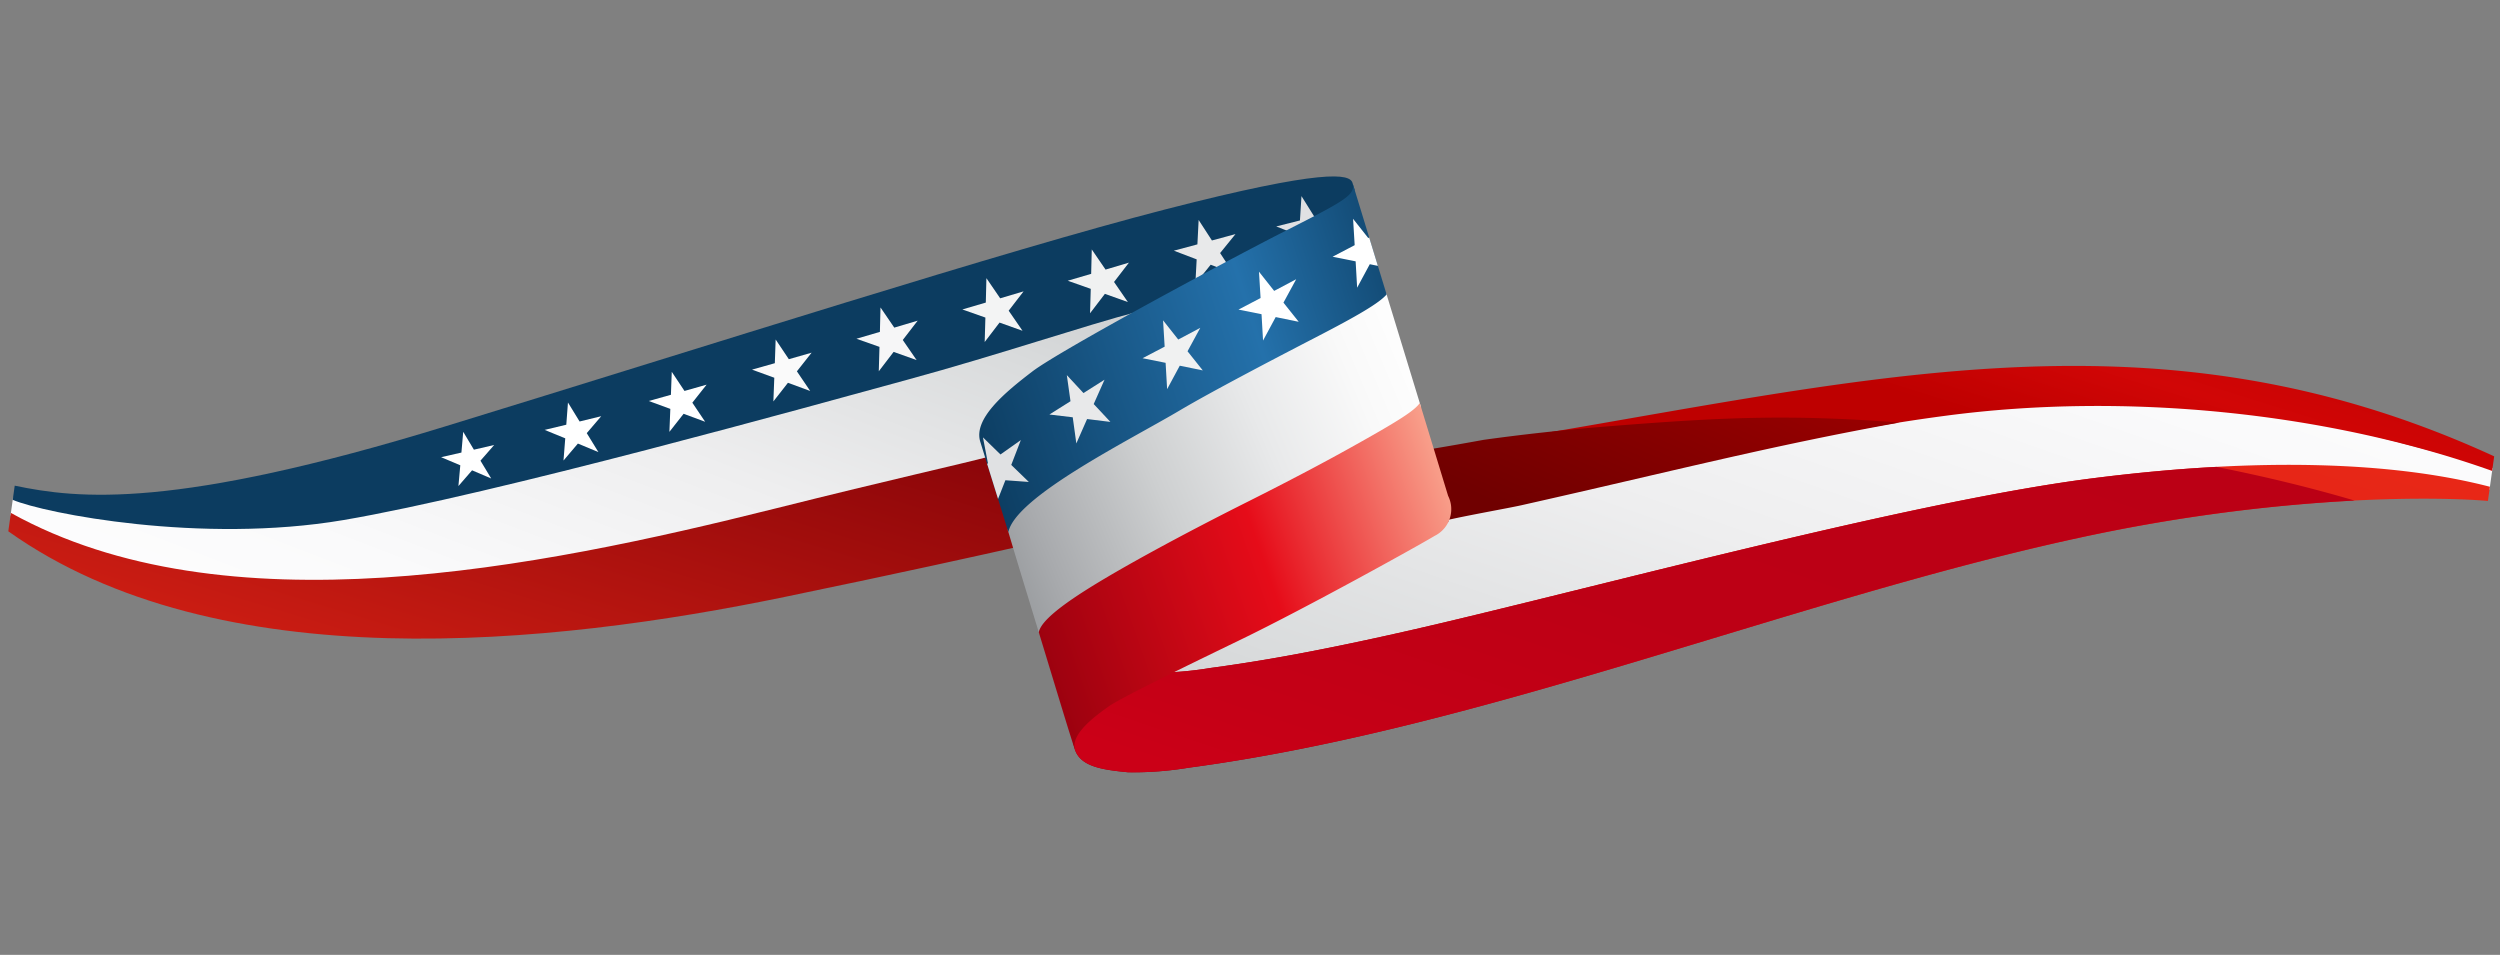 <svg xmlns="http://www.w3.org/2000/svg" xmlns:xlink="http://www.w3.org/1999/xlink" width="267.303" height="102.094" viewBox="0 0 267.303 102.094"><rect x="0" y="0" width="267.303" height="102.094" fill="#808080" stroke="none"/><defs><style>.a{fill:url(#a);}.b,.c,.d,.e,.g,.h,.i,.j,.k,.l,.m,.n,.o,.p,.q,.r{fill-rule:evenodd;}.b{fill:url(#b);}.c{fill:url(#c);}.d{fill:url(#d);}.e{fill:url(#e);}.f{fill:url(#f);}.g{fill:url(#g);}.h{fill:#0c3c60;}.i{fill:#e8e9ea;}.j{fill:#e0e1e3;}.k{fill:#f0f1f1;}.l{fill:#fff;}.m{fill:#f3f4f4;}.n{fill:#f6f6f7;}.o{fill:#fafafa;}.p{fill:url(#h);}.q{fill:url(#i);}.r{fill:url(#j);}</style><linearGradient id="a" x1="0.948" y1="-0.31" x2="0.054" y2="1.322" gradientUnits="objectBoundingBox"><stop offset="0" stop-color="#fff"/><stop offset="0.263" stop-color="#fafafb"/><stop offset="0.535" stop-color="#eeeeef"/><stop offset="0.81" stop-color="#d9dbdc"/><stop offset="1" stop-color="#c7c9cb"/></linearGradient><linearGradient id="b" x1="0.771" y1="-0.105" x2="0.216" y2="1.054" gradientUnits="objectBoundingBox"><stop offset="0" stop-color="#e82717"/><stop offset="0.283" stop-color="#e52516"/><stop offset="0.474" stop-color="#dc2215"/><stop offset="0.639" stop-color="#cd1b13"/><stop offset="0.789" stop-color="#b71210"/><stop offset="0.927" stop-color="#9b070d"/><stop offset="1" stop-color="#8a000b"/></linearGradient><linearGradient id="c" x1="0.781" y1="-0.1" x2="0.203" y2="1.041" gradientUnits="objectBoundingBox"><stop offset="0" stop-color="#bb0015"/><stop offset="0.533" stop-color="#bd0015"/><stop offset="0.894" stop-color="#c60016"/><stop offset="1" stop-color="#cb0017"/></linearGradient><linearGradient id="d" x1="0.777" y1="-0.097" x2="0.213" y2="0.99" gradientUnits="objectBoundingBox"><stop offset="0" stop-color="#be0000"/><stop offset="0.285" stop-color="#d10606"/><stop offset="0.478" stop-color="#be0000"/><stop offset="0.644" stop-color="#be0000"/><stop offset="0.795" stop-color="#be0000"/><stop offset="0.934" stop-color="#be0000"/><stop offset="1" stop-color="#be0000"/></linearGradient><linearGradient id="e" x1="1.377" y1="-0.935" x2="0.176" y2="0.729" gradientUnits="objectBoundingBox"><stop offset="0" stop-color="#be0000"/><stop offset="1" stop-color="#700000"/></linearGradient><linearGradient id="f" x1="0.944" y1="-0.142" x2="0.074" y2="1.228" gradientUnits="objectBoundingBox"><stop offset="0" stop-color="#c7c9cb"/><stop offset="0.19" stop-color="#d9dbdc"/><stop offset="0.465" stop-color="#eeeeef"/><stop offset="0.737" stop-color="#fafafb"/><stop offset="1" stop-color="#fff"/></linearGradient><linearGradient id="g" x1="0.885" y1="-0.311" x2="0.118" y2="1.33" gradientUnits="objectBoundingBox"><stop offset="0" stop-color="#7c0007"/><stop offset="1" stop-color="#e82717"/></linearGradient><linearGradient id="h" x1="1.029" y1="0.186" x2="-0.039" y2="0.813" gradientUnits="objectBoundingBox"><stop offset="0" stop-color="#fff"/><stop offset="0.165" stop-color="#f9f9f9"/><stop offset="0.381" stop-color="#e8e9ea"/><stop offset="0.625" stop-color="#cdcfd0"/><stop offset="0.888" stop-color="#a8aaad"/><stop offset="1" stop-color="#96999c"/></linearGradient><linearGradient id="i" x1="1.136" y1="0.18" x2="-0.045" y2="0.766" gradientUnits="objectBoundingBox"><stop offset="0" stop-color="#0c3c60"/><stop offset="0.39" stop-color="#2471ab"/><stop offset="1" stop-color="#0c3c60"/></linearGradient><linearGradient id="j" x1="1.051" y1="0.223" x2="-0.053" y2="0.786" gradientUnits="objectBoundingBox"><stop offset="0" stop-color="#faae96"/><stop offset="0.45" stop-color="#e60c19"/><stop offset="1" stop-color="#94000e"/></linearGradient></defs><g transform="translate(8.872) rotate(8)"><path class="a" d="M138.157,4.949V2.605C80.206-5.419,78.667,4.233,45.438,16.149c-3.135,1.124-6.5,2-10.014,3.239-4.252,1.505-3.542,1.642-6.933,2.806C25.516,24.5,13.55,35.325,7.676,39.269,4.812,41.193,2.163,42.975,0,44.456c.684-.11,1.6-.3,2.766-.586,2.91-.715,5.8-1.591,8.682-2.509,4.146-1.321,8.268-2.79,12.374-4.329,4.272-1.6,8.525-3.293,12.781-4.972C55.58,24.572,79.618,14.608,95.438,10.112c11.015-3.13,22.14-5.362,33.045-5.634q2.625-.066,5.041.053C135.07,4.605,136.619,4.738,138.157,4.949Z" transform="translate(123.934 11.089)"/><path class="b" d="M146.289,1.933c-4.119.2-20.941,1.964-42.686,9.962C74.077,22.756,43.521,40.886,12.725,49.5a36.265,36.265,0,0,1-6.371,1.393c-2.972.134-5.349.089-6.086-1.87C.183,48.8.1,48.51,0,48.207c.07-1.527,1.586-3.314,2.221-4.168a17.115,17.115,0,0,1,4.871-4.007,36.209,36.209,0,0,0,6.371-1.393c4.046-1.132,8.089-2.429,12.124-3.852q5.943-2.08,13.359-5C58.417,22.12,86.7,10.155,104.143,5.4,121.635.636,135.865-.8,146.289.4Z" transform="translate(115.802 15.323)"/><path class="c" d="M132.159,1.511A184.848,184.848,0,0,0,103.6,9.533C74.077,20.393,43.521,38.523,12.725,47.138a36.265,36.265,0,0,1-6.371,1.393c-2.972.134-5.349.089-6.086-1.87C.183,46.438.1,46.148,0,45.844c.07-1.527,1.586-3.314,2.221-4.168a17.115,17.115,0,0,1,4.871-4.007,36.2,36.2,0,0,0,6.371-1.393c4.046-1.132,8.089-2.429,12.124-3.852q5.943-2.08,13.359-5C58.417,19.757,86.7,7.792,104.143,3.039q6.781-1.847,12.9-3.039C122.353.3,127.416.807,132.159,1.511Z" transform="translate(115.802 17.686)"/><path class="d" d="M114.645,6.045C96.355,2.292,74.723,3.135,56.092,8.3,41.547,12.324,29.451,17.64,12.957,23.479,8.388,25.1,3.33,27.4,0,28.6c.734-.562,2.9.121,3.159-.088a3.18,3.18,0,0,0,.822-4.433l-2-4.29q1.353-.4,2.765-.827C45.172,6.651,75.163-7.353,114.645,4.471Z" transform="translate(147.446 7.966)"/><path class="e" d="M49.938,0C36.465,4.431,26.577,8.557,11.082,14.4c-1.28.483-5.826,1.959-7.869,2.766-.645.254.872-.178.338.138-2,1.186-1.692,2.231-3.551,2.944.707-.577,1.595-1.307,1.841-1.52a3.4,3.4,0,0,0,.791-4.548L.709,9.782q1.3-.407,2.661-.849,1.4-.454,2.78-.911Q12.176,6.3,18.722,4.83C31.094,2.066,38.017.764,49.938,0Z" transform="translate(148.692 17.708)"/><path class="f" d="M102.9,19.376l-.958-2.219c-.508-1.041-.2-2.154.711-3.5a18.091,18.091,0,0,1,2.867-3.39A56.1,56.1,0,0,1,111.2,5.25c1.9-1.432,4.854-3.869,6.793-5.25l-4.077,1.664C107.792,4.231,101.107,7.5,95,10.234,88.16,13.3,82,15.789,74.932,18.792,60.909,24.754,45.542,31.461,35.9,34.546,23.984,38.356,8.6,39.1,0,37.565v2c6.333,2.538,12.832,3.394,19.47,3.643,7.22.271,16.218-1.047,23.455-2.656,13.9-3.093,25.6-7.7,37.829-12.641C88.07,24.953,95.612,22.177,102.9,19.376Z" transform="translate(0 16.08)"/><path class="g" d="M0,20.563c24.359,9.36,56.416-1.937,80.866-11.842C92.974,3.816,99.671,1.333,102.843,0l4.388,9.125c-3.7,1.394-11.975,4.5-24,8.8C59.131,26.548,24.459,35.212,0,22.548Z" transform="translate(0 34.819)"/><path class="h" d="M137.135.467c-.416-.915-3.128-1.127-19.424,5.6S71.947,27.015,44.693,39.76C17.249,52.592,6.969,52.9,0,52.438V53.97c3.581.956,20.621,1.888,35.3-2.776C50.8,46.267,83.578,31.959,93,27.912c9.2-3.95,17.816-8.31,23.4-10.645,5.681-4.159,10.522-7.684,14.565-10.517s6.573-4.685,6.491-5.6l-.146-.3Z" transform="translate(0 0)"/><path class="i" d="M2.169,0,2.4,2.6,0,3.619,2.546,4.2l.225,2.6L4.109,4.557l2.543.59L4.934,3.182,6.281.945,3.88,1.972Z" transform="translate(119.232 6.69)"/><path class="j" d="M2.222,0l.2,2.6L0,3.587,2.537,4.2l.187,2.6L4.1,4.585l2.535.626-1.69-1.99L6.319,1,3.9,2Z" transform="translate(129.712 2.632)"/><path class="k" d="M2.08,0l.3,2.594L0,3.671l2.559.517.289,2.595L4.131,4.508l2.557.527L4.922,3.113,6.213.844,3.839,1.929Z" transform="translate(108.443 11.399)"/><path class="l" d="M2.061,0l.154,2.376L0,3.248l2.307.587.145,2.376L3.724,4.2l2.3.6L4.507,2.964,5.787.957l-2.212.881Z" transform="translate(55.279 35.4)"/><path class="m" d="M2.08,0l.3,2.594L0,3.671l2.559.517.289,2.6L4.131,4.508l2.557.527L4.922,3.113,6.213.844,3.839,1.929Z" transform="translate(97.715 16.008)"/><path class="l" d="M1.962,0l.119,2.224L0,3.016l2.152.574.11,2.225L3.473,3.945l2.149.582L4.219,2.8,5.437.934l-2.078.8Z" transform="translate(44.723 40.062)"/><path class="n" d="M2.08,0l.3,2.594L0,3.671l2.559.517.289,2.595L4.131,4.508l2.557.527L4.922,3.113,6.213.844,3.839,1.929Z" transform="translate(86.937 20.687)"/><path class="o" d="M2.054,0l.265,2.521L0,3.542l2.479.527L2.734,6.59,4,4.4l2.477.537-1.7-1.883L6.058.86,3.743,1.89Z" transform="translate(76.339 25.639)"/><path class="l" d="M2,0l.252,2.445L0,3.431l2.4.516.243,2.446L3.878,4.267l2.4.525-1.64-1.83L5.879.841l-2.247.995Z" transform="translate(65.874 30.607)"/><path class="p" d="M36.564,0,41.94,11.529s-3.608,3.649-16.849,12.8c-6.342,4.382-12.435,8.881-15.871,11.81-3.738,3.186-4.26,4.454-4.31,5.119-.148-.319-2.637-5.659-3.382-7.266L0,30.673C.247,26.8,11.5,19.1,16.314,15.249,19.2,12.94,24.987,8.777,29.673,5.454A83.856,83.856,0,0,0,36.564,0Z" transform="translate(105.8 11.68)"/><path class="q" d="M35.782,0a3.321,3.321,0,0,1,.145.309l5.138,11.018c-.666,1.046-2.892,2.781-6.835,5.576-4.687,3.323-10.475,7.486-13.359,9.794C16.055,30.553,4.8,38.243,4.552,42.114c0,0-3.234-6.834-4.321-9.152s1.875-5.577,4.477-8.213S23.767,10.03,29.568,5.988,36.341,1.2,35.782,0Z" transform="translate(101.346 0.451)"/><path class="l" d="M3.592,1.739l1.34,2.873-.881-.055L3.061,7.23,2.51,4.463,0,4.317,2.167,2.764,1.606,0,3.5,1.808Z" transform="translate(136.129 4.27)"/><path class="r" d="M41.31,9.4a3.18,3.18,0,0,1-.821,4.433c-1.5,1.222-12.436,9.476-19,13.88S9.5,35.786,8.461,36.789s-3.69,3.457-2.853,5.1C5.1,40.945,2.07,34.373,0,29.933c.05-.665.571-1.934,4.31-5.12,3.437-2.929,9.53-7.428,15.872-11.81,4.084-2.822,7.253-5.121,9.681-6.951C35.305,1.95,36.445.883,36.934,0Z" transform="translate(110.609 22.786)"/><path class="j" d="M2.514,6.574.834,3.019l.079-.07L0,.28,2.109,1.828,4.051,0,3.406,2.776,5.521,4.316l-2.508.168Z" transform="translate(101.799 32.638)"/><path class="l" d="M1.606,0l.561,2.764L0,4.317l2.509.146.552,2.767.989-2.674,2.508.157-1.9-1.8,1-2.67L3.5,1.807Z" transform="translate(126.953 11.268)"/><path class="k" d="M1.606,0l.561,2.764L0,4.317l2.509.146.552,2.767.989-2.674,2.508.157-1.9-1.8,1-2.67L3.5,1.807Z" transform="translate(117.52 17.844)"/><path class="i" d="M1.259.076l.778,2.711L0,4.507l2.513-.053.77,2.715.775-2.744L6.57,4.383,4.536,2.74,5.32,0,3.288,1.728Z" transform="translate(108.493 25.001)"/></g></svg>